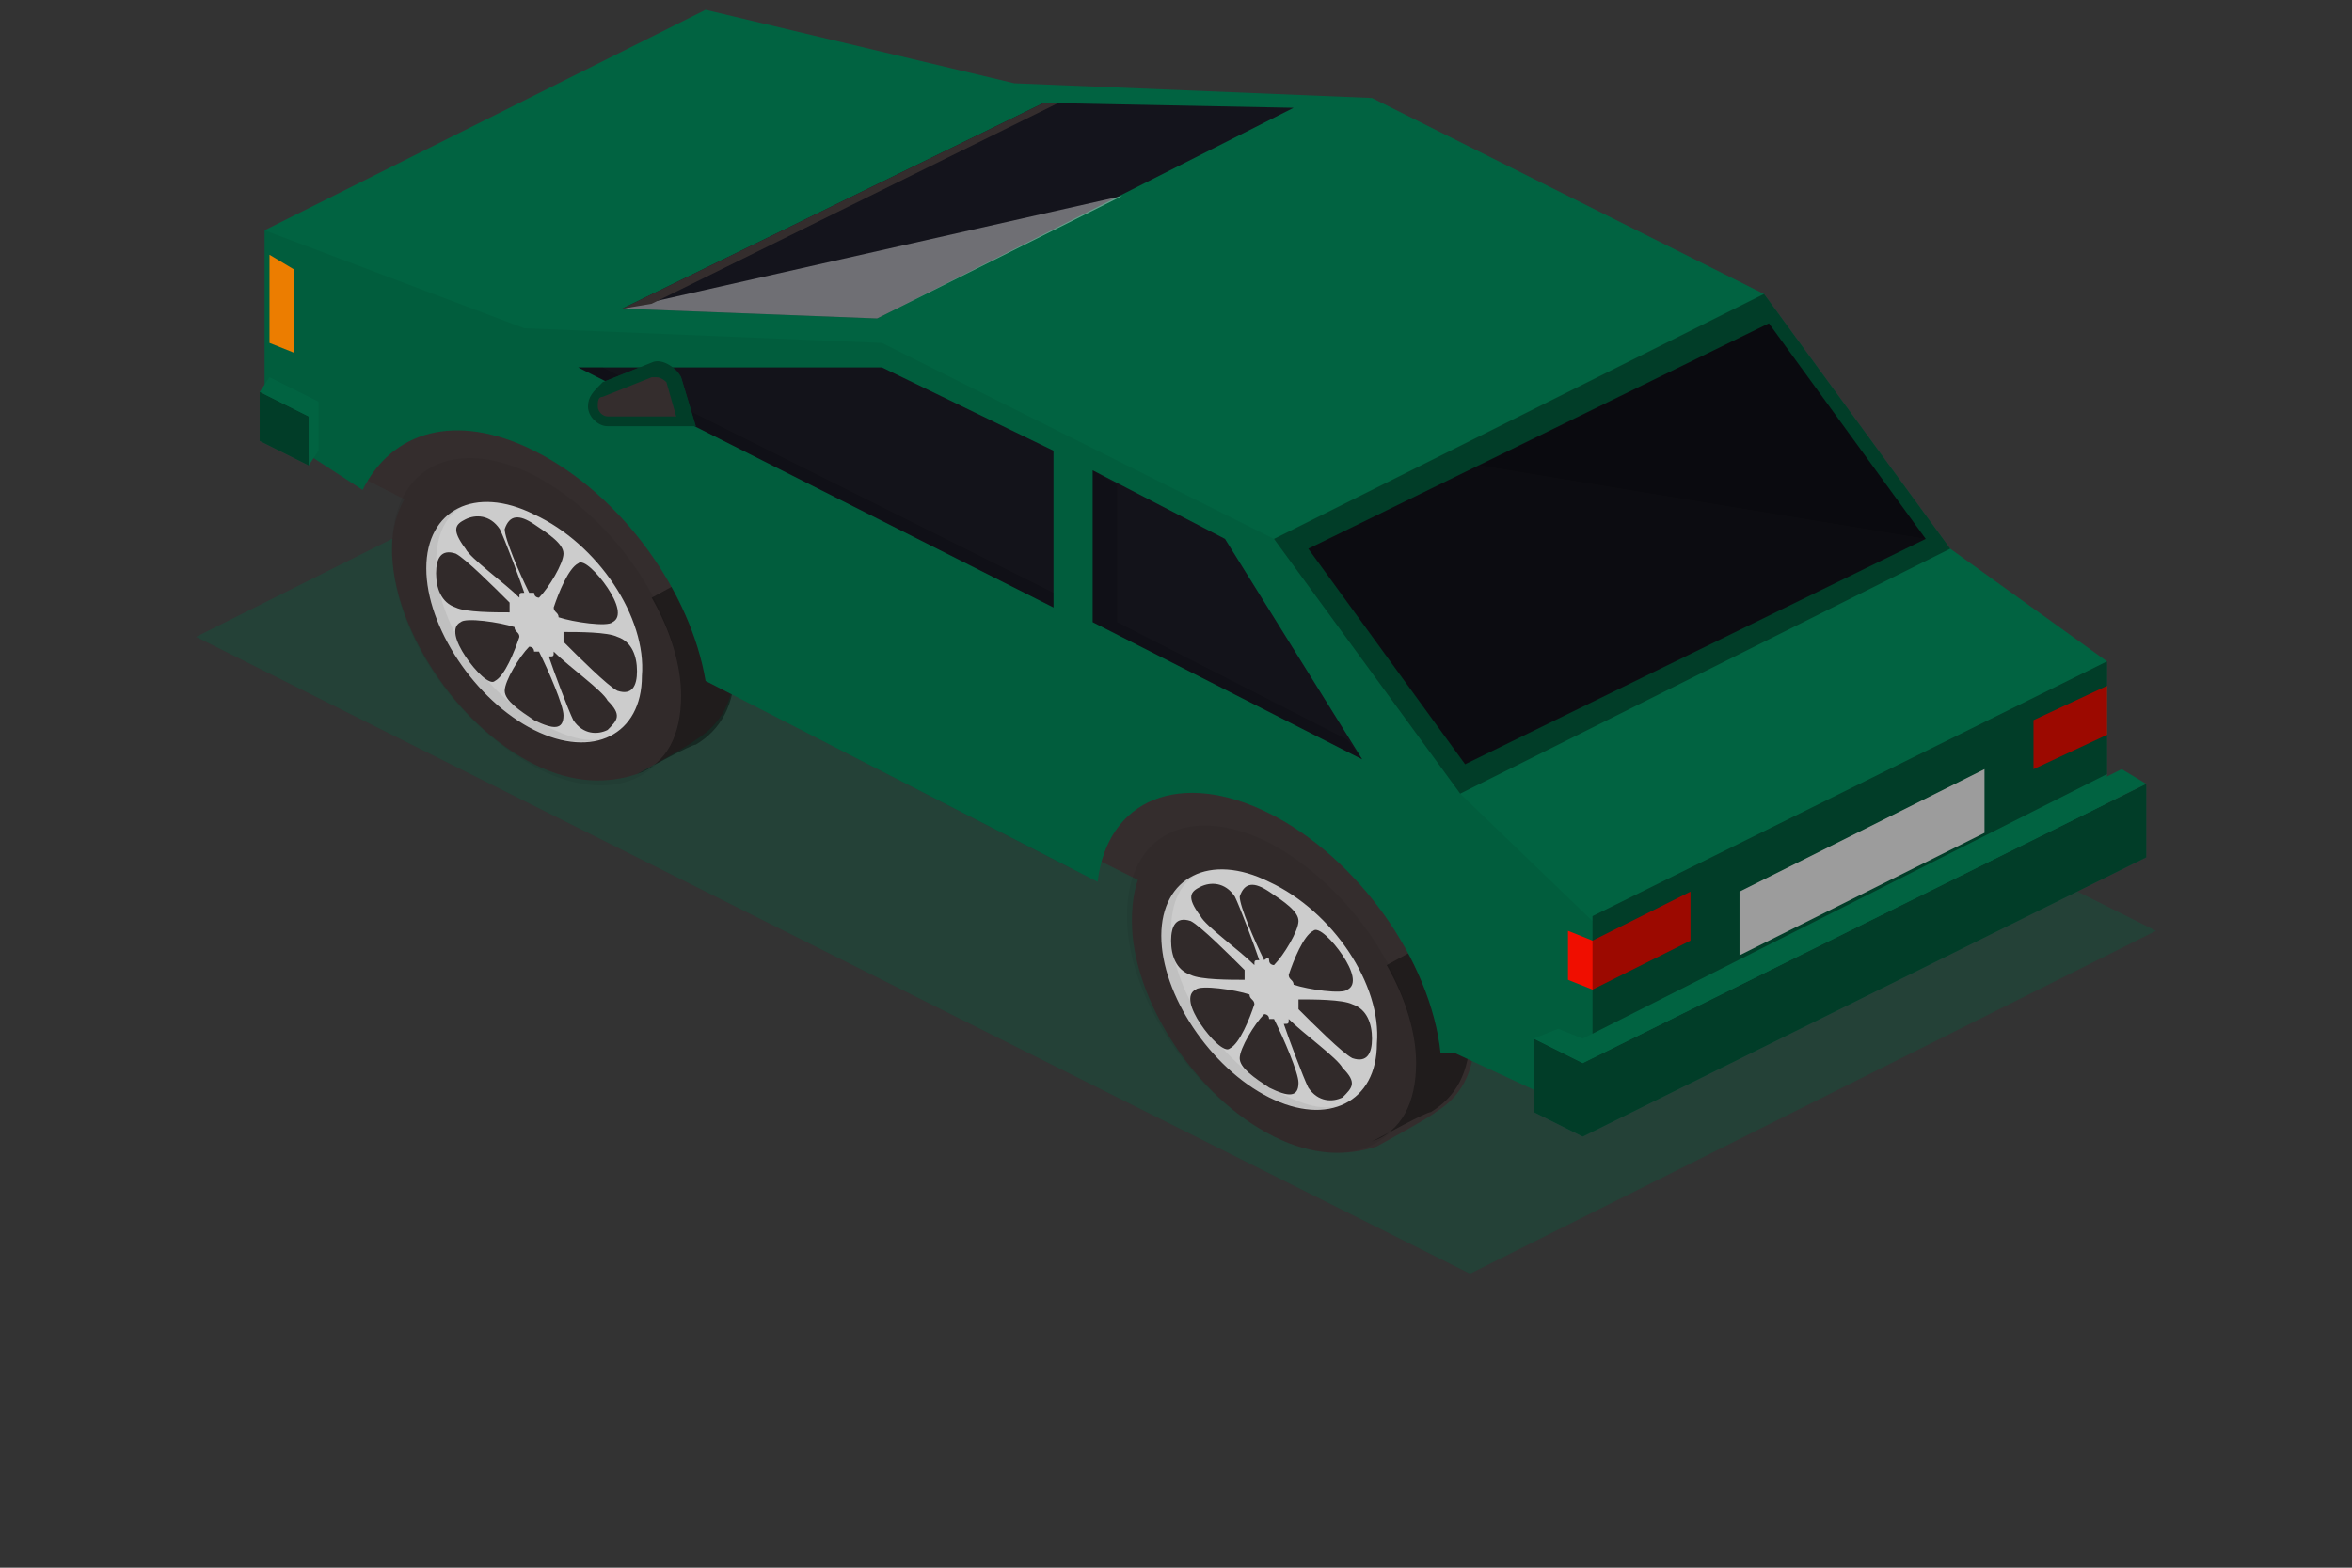 <svg width="48" height="32" viewBox="0 0 48 32" fill="none" xmlns="http://www.w3.org/2000/svg">
<rect x="0" y="0" width="48" height="32" fill="#333333" stroke="none"/>
<path opacity="0.3" d="M30 26L44 19L18 6L4 13L30 26Z" fill="#016341"/>
<path d="M31.3 22L42.8 16.2L17.8 3.7L6.3 9.2L20.7 16.5L21.3 17L31.3 22Z" fill="#342D2D"/>
<path d="M27.1 16.7C26.3 16.3 25.6 16.3 25.1 16.5L24 17.1C23.4 17.4 23.1 17.9 23.1 18.8C23.1 20.4 24.4 22.4 26 23.2C26.8 23.6 27.5 23.6 28.1 23.4C28.1 23.4 29.2 22.8 29.3 22.7C29.8 22.4 30.1 21.9 30.1 21.1C30 19.5 28.7 17.5 27.1 16.7Z" fill="#342D2D"/>
<path opacity="0.39" d="M28 23.3C28.2 23.2 29.1 22.7 29.2 22.7C29.7 22.4 30 21.9 30 21.1C30 20.4 29.8 19.7 29.4 19.1L28.3 19.7C28.7 20.4 28.9 21.1 28.9 21.7C28.9 22.5 28.6 23.1 28 23.3Z" fill="black"/>
<path d="M25.9 18C24.7 17.4 23.7 17.9 23.7 19.1C23.7 20.3 24.7 21.8 25.9 22.4C27.1 23 28.1 22.5 28.1 21.3C28.2 20.1 27.2 18.6 25.9 18ZM27.4 19.5C27.6 19.8 27.7 20.1 27.5 20.2C27.4 20.3 26.7 20.2 26.4 20.1C26.4 20 26.3 20 26.3 19.9C26.4 19.6 26.6 19.1 26.8 19C26.9 18.9 27.2 19.2 27.4 19.5ZM25.9 18.2C26.2 18.4 26.5 18.6 26.5 18.8C26.5 19 26.2 19.5 26 19.7C26 19.7 25.9 19.7 25.9 19.6C25.9 19.5 25.8 19.6 25.8 19.6C25.6 19.2 25.3 18.5 25.3 18.3C25.4 18 25.6 18 25.9 18.2ZM24.5 18.1C24.7 18 25 18 25.2 18.3C25.3 18.5 25.6 19.3 25.7 19.6C25.6 19.6 25.6 19.6 25.6 19.7C25.3 19.4 24.6 18.9 24.5 18.7C24.2 18.3 24.3 18.2 24.5 18.1ZM23.9 19.2C23.9 18.9 24 18.7 24.3 18.8C24.5 18.9 25.1 19.5 25.4 19.8V20C25.1 20 24.5 20 24.3 19.9C24 19.8 23.9 19.5 23.9 19.2ZM24.5 20.9C24.3 20.6 24.2 20.3 24.4 20.2C24.5 20.1 25.2 20.2 25.5 20.3C25.5 20.4 25.6 20.4 25.6 20.5C25.5 20.8 25.3 21.3 25.1 21.4C25 21.5 24.7 21.2 24.5 20.9ZM25.9 22.2C25.6 22 25.3 21.8 25.3 21.6C25.3 21.4 25.6 20.9 25.8 20.7C25.8 20.7 25.9 20.7 25.9 20.8H26C26.2 21.2 26.5 21.9 26.5 22.1C26.5 22.4 26.3 22.4 25.9 22.2ZM27.4 22.4C27.2 22.5 26.9 22.5 26.7 22.2C26.6 22 26.3 21.2 26.2 20.9C26.3 20.9 26.3 20.9 26.3 20.8C26.6 21.1 27.3 21.6 27.4 21.8C27.7 22.1 27.6 22.2 27.4 22.4ZM27.6 21.6C27.4 21.5 26.8 20.9 26.5 20.6V20.4C26.8 20.4 27.4 20.4 27.6 20.5C27.9 20.6 28 20.9 28 21.2C28 21.5 27.9 21.7 27.6 21.6Z" fill="#D9D9D9"/>
<path opacity="0.06" d="M26.1 22.3C24.9 21.7 23.9 20.2 23.9 19C23.9 18.4 24.1 18 24.5 17.8C24 18 23.7 18.4 23.7 19.1C23.7 20.3 24.7 21.8 25.9 22.4C26.5 22.7 27.1 22.7 27.5 22.5C27.1 22.7 26.7 22.6 26.1 22.3Z" fill="black"/>
<path opacity="0.06" d="M28.9 21.7C28.9 23.3 27.6 24 26 23.2C24.4 22.4 23 20.4 23 18.7C23 17 24.3 16.4 25.9 17.2C27.6 18.1 28.9 20.1 28.9 21.7Z" fill="black"/>
<path d="M12.1 9.2C11.3 8.8 10.6 8.8 10.1 9L8.9 9.6C8.4 9.8 8 10.4 8 11.2C8 12.8 9.3 14.8 10.9 15.6C11.7 16 12.4 16 13 15.8C13 15.8 14.1 15.2 14.2 15.1C14.7 14.8 15 14.3 15 13.5C15 12 13.7 10 12.1 9.2Z" fill="#342D2D"/>
<path opacity="0.39" d="M13 15.8C13.2 15.7 14.1 15.2 14.2 15.2C14.7 14.9 15 14.4 15 13.6C15 12.9 14.8 12.2 14.4 11.6L13.3 12.2C13.7 12.9 13.9 13.6 13.9 14.2C13.9 15 13.6 15.6 13 15.8Z" fill="black"/>
<path d="M10.9 10.5C9.7 9.9 8.7 10.4 8.7 11.6C8.7 12.8 9.7 14.3 10.9 14.9C12.1 15.5 13.1 15 13.1 13.8C13.2 12.6 12.2 11.1 10.9 10.5ZM12.4 12C12.6 12.3 12.7 12.6 12.5 12.7C12.4 12.8 11.7 12.7 11.4 12.6C11.4 12.5 11.3 12.5 11.3 12.4C11.4 12.1 11.6 11.6 11.8 11.5C11.9 11.4 12.2 11.7 12.4 12ZM10.9 10.7C11.2 10.9 11.5 11.1 11.5 11.3C11.5 11.5 11.2 12 11 12.2C11 12.2 10.9 12.2 10.9 12.1H10.8C10.6 11.7 10.3 11 10.3 10.8C10.4 10.5 10.6 10.5 10.9 10.7ZM9.5 10.6C9.7 10.5 10 10.5 10.2 10.8C10.3 11 10.6 11.8 10.7 12.1C10.6 12.1 10.6 12.1 10.6 12.2C10.3 11.9 9.6 11.4 9.5 11.2C9.2 10.8 9.3 10.7 9.5 10.6ZM8.9 11.7C8.9 11.4 9 11.2 9.3 11.3C9.5 11.4 10.1 12 10.4 12.3V12.5C10.1 12.5 9.5 12.5 9.3 12.4C9 12.3 8.9 12 8.9 11.7ZM9.5 13.4C9.3 13.1 9.2 12.8 9.4 12.7C9.5 12.6 10.2 12.7 10.5 12.8C10.5 12.9 10.6 12.9 10.6 13C10.5 13.3 10.3 13.8 10.1 13.9C10 14 9.7 13.7 9.5 13.4ZM10.9 14.7C10.6 14.5 10.3 14.3 10.3 14.1C10.3 13.9 10.6 13.4 10.8 13.2C10.8 13.2 10.9 13.2 10.9 13.3H11C11.2 13.7 11.5 14.4 11.5 14.6C11.5 14.9 11.3 14.9 10.9 14.7ZM12.4 14.9C12.2 15 11.9 15 11.7 14.7C11.6 14.5 11.3 13.7 11.2 13.4C11.3 13.4 11.3 13.4 11.3 13.3C11.6 13.6 12.3 14.1 12.4 14.3C12.7 14.6 12.6 14.7 12.4 14.9ZM12.6 14.1C12.4 14 11.8 13.4 11.5 13.1V12.9C11.8 12.9 12.4 12.9 12.6 13C12.9 13.1 13 13.4 13 13.7C13 14 12.9 14.2 12.6 14.1Z" fill="#D9D9D9"/>
<path opacity="0.06" d="M11.1 14.8C9.9 14.2 8.9 12.7 8.9 11.5C8.9 10.9 9.1 10.5 9.5 10.3C9 10.5 8.7 10.9 8.7 11.6C8.7 12.8 9.7 14.3 10.9 14.9C11.5 15.2 12.1 15.2 12.5 15C12.1 15.2 11.7 15.1 11.1 14.8Z" fill="black"/>
<path opacity="0.06" d="M13.9 14.2C13.9 15.8 12.6 16.5 11 15.7C9.3 14.8 8 12.9 8 11.2C8 9.5 9.3 8.9 10.9 9.7C12.6 10.6 13.9 12.6 13.9 14.2Z" fill="black"/>
<path d="M39.8 11.2L36 6L28 2L20.7 1.7L14.4 0.2L5.4 4.7V8.7L7.4 10C8 8.8 9.3 8.4 10.9 9.2C12.7 10.1 14.1 12.1 14.4 13.9L22.4 18C22.6 16.3 24.1 15.7 25.9 16.6C27.7 17.5 29.2 19.6 29.4 21.5H29.7L32.5 22.8L43 17.5V13.5L39.8 11.2Z" fill="#016341"/>
<path d="M26.7 11.2L36.1 6.6L39.3 11L29.9 15.6L26.7 11.2Z" fill="#14141C"/>
<path opacity="0.15" d="M30.2 9.5L36.1 6.6L39.3 11L30.2 9.5Z" fill="black"/>
<path d="M12.7 6.3L21.3 2.1L26.4 2.2L17.9 6.5L12.7 6.3Z" fill="#14141C"/>
<path opacity="0.39" d="M12.7 6.3L22.9 4L17.9 6.5L12.7 6.3Z" fill="white"/>
<path d="M13.3 6.2L21.6 2.1H21.3L12.7 6.3L13.3 6.2Z" fill="#342D2D"/>
<path d="M43 14L41.5 14.7V15.7L43 15V14ZM32.5 19.2L34.5 18.2V19.2L32.5 20.2L32 20V19L32.5 19.2Z" fill="#FF0F00"/>
<path d="M35.5 18.2L40.5 15.7V17L35.5 19.5V18.2Z" fill="white"/>
<path d="M6 5.5L5.5 5.2V7L6 7.2V5.5Z" fill="#FB8500"/>
<path d="M22.3 12.7L27.8 15.5L25 11L22.3 9.6V12.7ZM21.5 9.2L18 7.5H11.8L21.5 12.4V9.2Z" fill="#14141C"/>
<path opacity="0.15" d="M22.8 12.7V9.9L22.3 9.6V12.7L27.8 15.5L27.5 15.1L22.8 12.7ZM12.3 7.5H11.8L21.5 12.4V12.1L12.3 7.5Z" fill="black"/>
<path opacity="0.06" d="M29.8 16.2L26 11L18 7L10.7 6.7L5.4 4.7V8.7L7.4 10C8 8.8 9.3 8.4 10.9 9.2C12.7 10.1 14.1 12.1 14.4 13.9L21.6 17.6L22.4 18C22.6 16.3 24.1 15.7 25.9 16.6C27.7 17.5 29.2 19.6 29.4 21.5H29.7L32.5 22.8V18.8L29.8 16.2Z" fill="black"/>
<path d="M32.3 23.2L43.8 17.5V16L32.3 21.7L31.3 21.2V22.7L32.3 23.2Z" fill="#016341"/>
<path opacity="0.39" d="M32.3 23.2L43.8 17.5V16L32.3 21.7L31.3 21.2V22.7L32.3 23.2Z" fill="black"/>
<path d="M32.3 21.2L43.3 15.7L43.8 16L32.3 21.7L31.3 21.2L31.8 21L32.3 21.2ZM5.3 8L6.3 8.5V9.5L5.3 9V8Z" fill="#016341"/>
<path opacity="0.39" d="M5.3 8L6.3 8.5V9.5L5.3 9V8Z" fill="black"/>
<path d="M6.3 8.5V9.5L6.5 9.2V8.2L5.5 7.7L5.3 8L6.3 8.5Z" fill="#016341"/>
<path opacity="0.39" d="M39.8 11.2L29.8 16.2L26 11L36 6L39.8 11.2Z" fill="black"/>
<path d="M13.3 7.4L12.3 7.8C12.1 8 12 8.1 12 8.3C12 8.5 12.2 8.7 12.4 8.7H14.2L13.9 7.7C13.8 7.5 13.5 7.3 13.3 7.4Z" fill="#016341"/>
<path opacity="0.39" d="M13.3 7.4L12.3 7.8C12.1 8 12 8.1 12 8.3C12 8.5 12.2 8.7 12.4 8.7H14.2L13.9 7.7C13.8 7.5 13.5 7.3 13.3 7.4Z" fill="black"/>
<path d="M12.4 8.5C12.3 8.5 12.2 8.4 12.2 8.3C12.2 8.2 12.2 8.1 12.3 8.1L13.3 7.7H13.4C13.5 7.7 13.6 7.8 13.6 7.8L13.8 8.5H12.4Z" fill="#342D2D"/>
<path opacity="0.39" d="M43 13.5L32.5 18.7V21.1L43 15.8V13.5Z" fill="black"/>
</svg>
